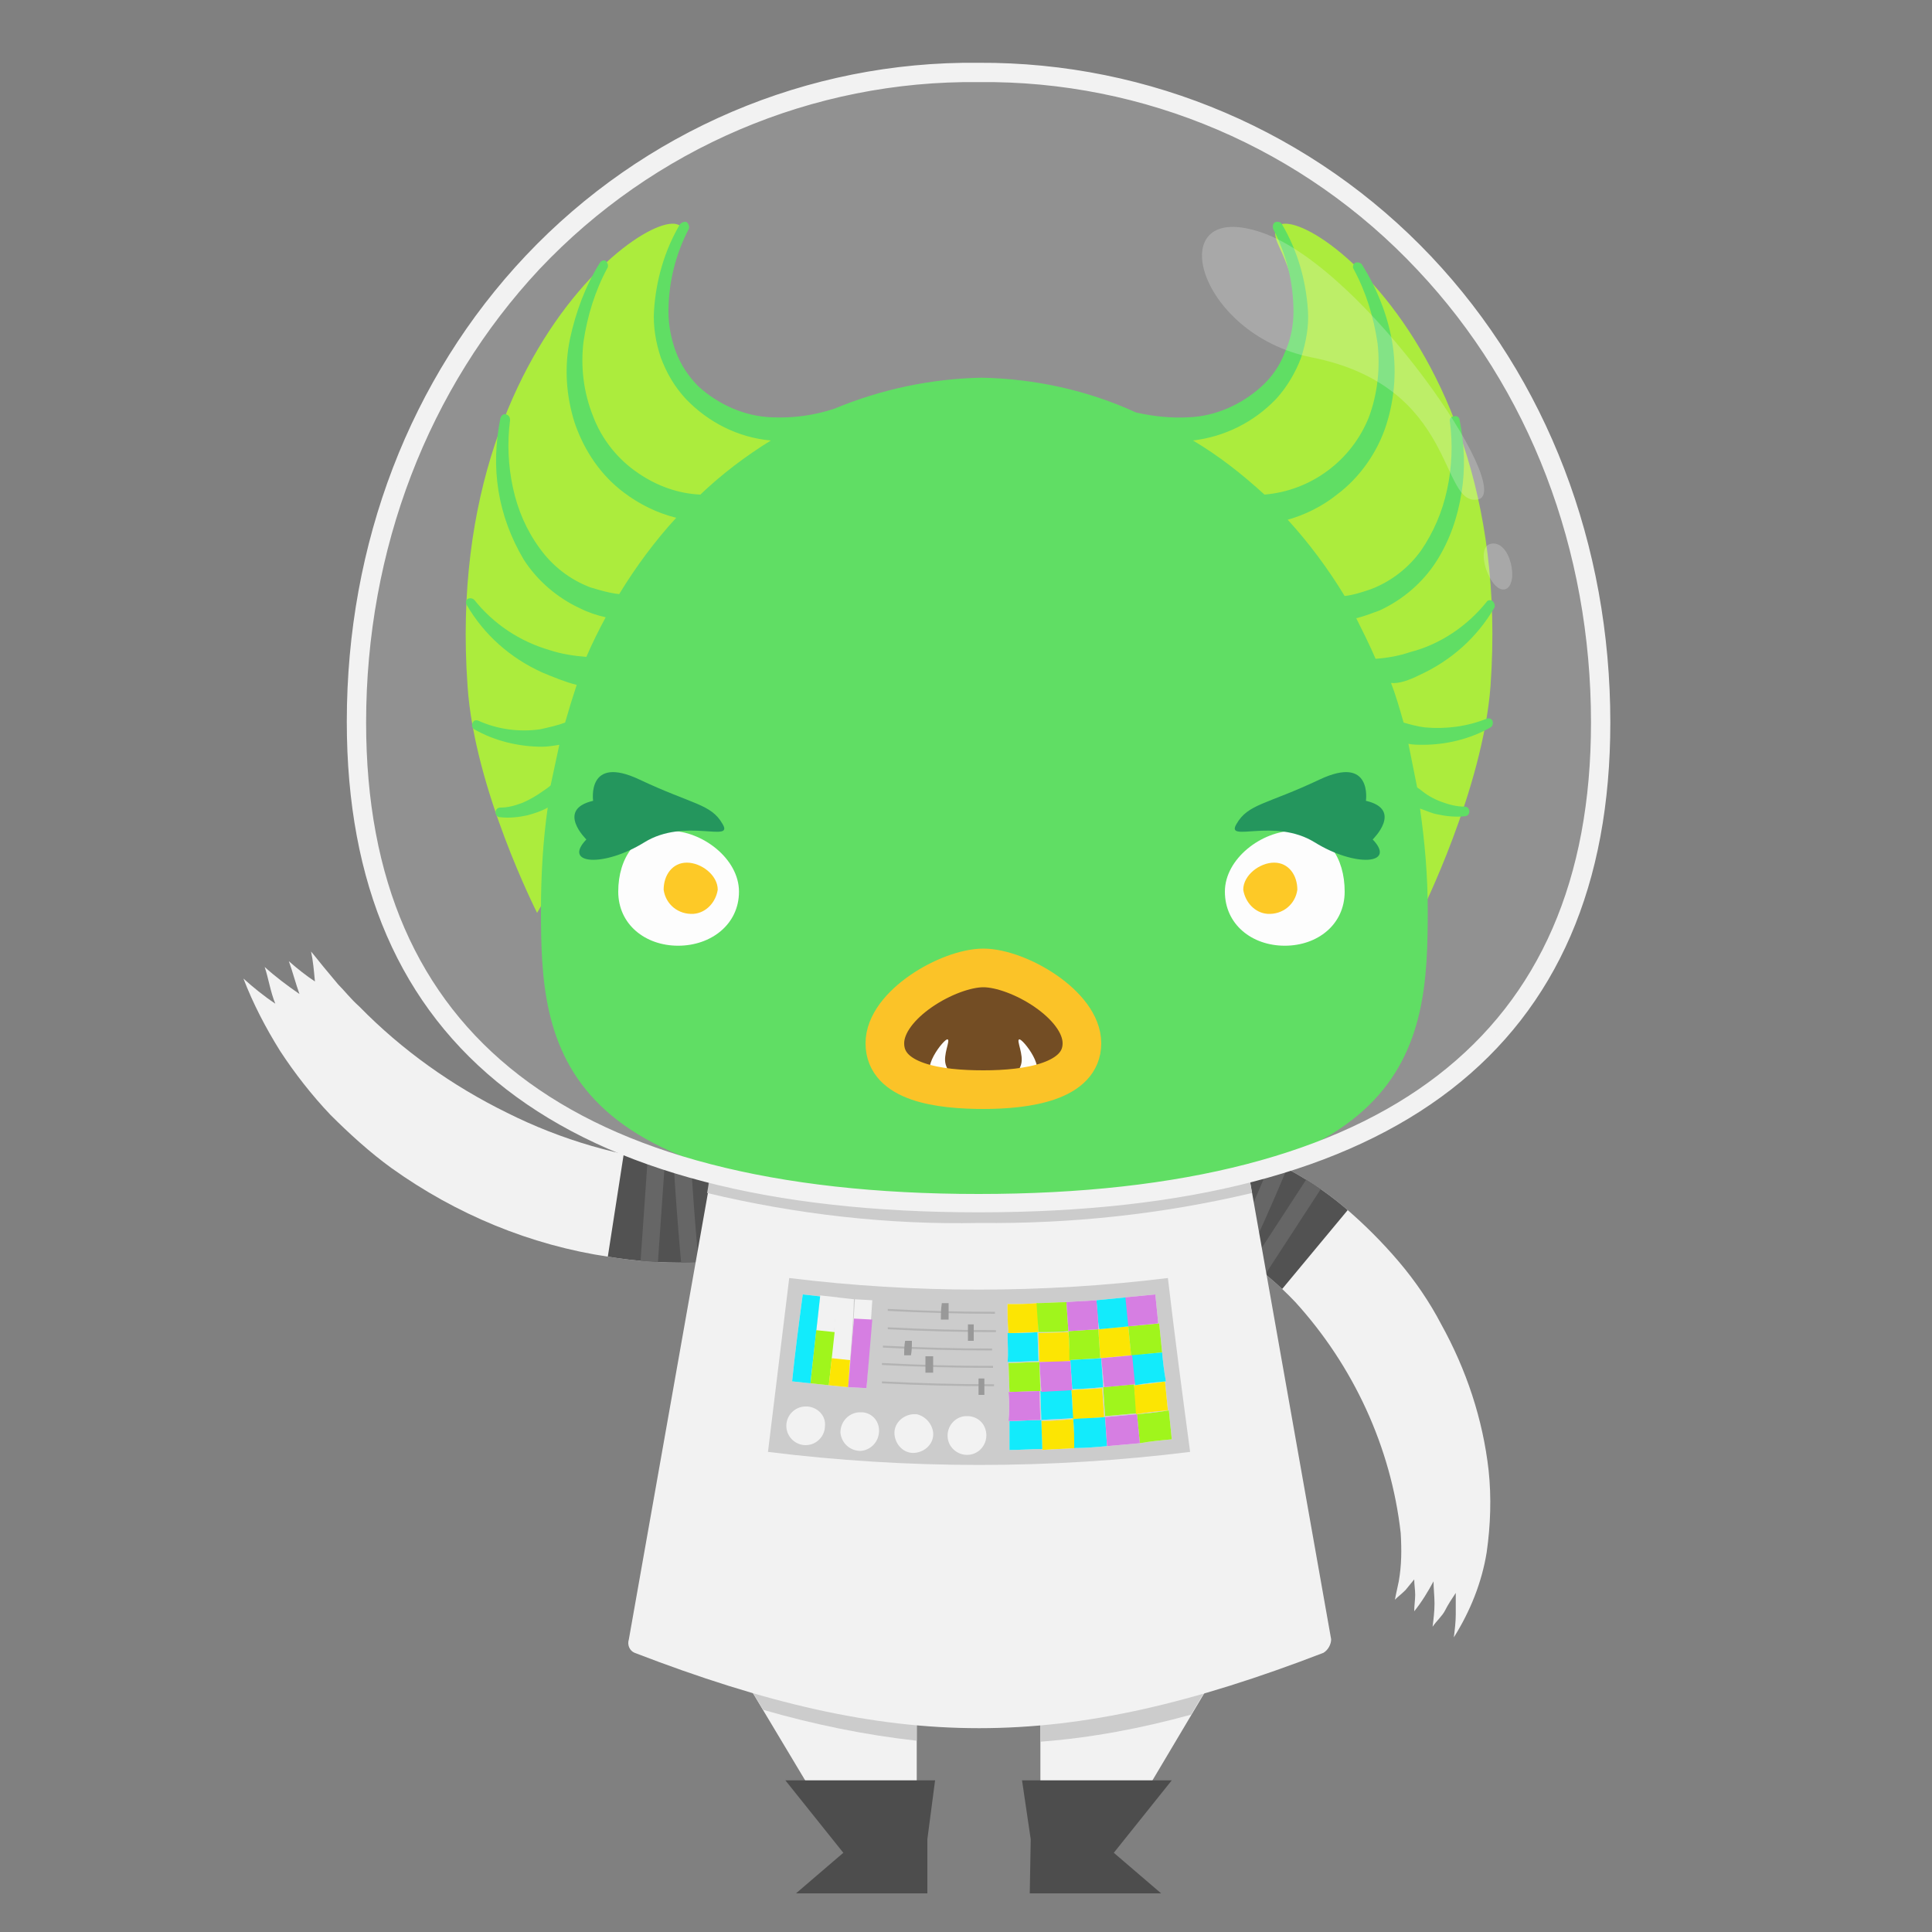 <?xml version="1.0" encoding="utf-8"?>
<!-- Generator: Adobe Illustrator 22.1.0, SVG Export Plug-In . SVG Version: 6.00 Build 0)  -->
<svg version="1.1" id="Layer_1" xmlns="http://www.w3.org/2000/svg" xmlns:xlink="http://www.w3.org/1999/xlink" x="0px" y="0px"
	 viewBox="0 0 200 200" style="enable-background:new 0 0 200 200;" xml:space="preserve">
<rect x="0" y="0" width="200" height="200" fill="#808080" stroke="none"/>
<style type="text/css">
	.st0{fill:#F2F2F2;}
	.st1{fill:#CCCCCC;}
	.st2{fill:#4D4D4D;}
	.st3{clip-path:url(#SVGID_2_);}
	.st4{fill:#525252;}
	.st5{fill:none;stroke:#666666;stroke-width:1.8;stroke-miterlimit:10;}
	.st6{clip-path:url(#SVGID_4_);}
	.st7{fill:#FCE503;}
	.st8{fill:#A0F51C;}
	.st9{fill:#12EBFC;}
	.st10{fill:#D67EE2;}
	.st11{fill:#B3B3B3;}
	.st12{fill:#999999;}
	.st13{fill:#A0EB1D;}
	.st14{fill:#46DB4B;}
	.st15{fill:#5D3000;}
	.st16{fill:#FFFFFF;}
	.st17{fill:none;stroke:#FDBB05;stroke-width:4;stroke-miterlimit:10;}
	.st18{fill:#FFC204;}
	.st19{fill:#008643;}
	.st20{opacity:0.15;fill:#F2F2F2;enable-background:new    ;}
	.st21{fill:#F2F2F2;stroke:#F2F2F2;stroke-miterlimit:10;}
	.st22{opacity:0.24;fill:#F2F2F2;enable-background:new    ;}
</style>
<title>extra3</title>
<g id="suit">
	<polygon class="st0" points="107.7,172.7 107.7,194.9 113,194.9 126.2,172.7 	"/>
	<polygon class="st0" points="94.9,172.7 94.9,194.9 89.7,194.9 76.4,172.7 	"/>
	<path class="st1" d="M79,177c5.2,1.5,10.5,2.6,15.9,3.2v-7.5H76.4L79,177z"/>
	<path class="st1" d="M123.3,177.5l2.9-4.9h-18.5v7.7C113,179.9,118.2,178.9,123.3,177.5z"/>
	<polygon class="st2" points="96.8,184.3 81.3,184.3 87.3,191.8 82.4,196 96,196 96,190.4 	"/>
	<polygon class="st2" points="105.8,184.3 121.3,184.3 115.3,191.8 120.2,196 106.6,196 106.7,190.4 	"/>
	<path class="st0" d="M144.4,165.6l0.1-0.5c0.1-0.5,0.2-0.9,0.3-1.4c0.3-1.7,0.3-3.3,0.2-5c-1-8.9-4.9-17.3-10.9-23.9
		c-1.7-1.8-3.6-3.4-5.7-4.8c-1.4-0.9-2.8-1.7-4.2-2.4l-1.2-0.6c-0.3-0.1-0.4-0.2-0.4-0.2l2.3-9.1c2.6,0.7,5.2,1.6,7.6,2.9
		c2.4,1.2,4.7,2.7,6.7,4.4c2,1.7,3.9,3.6,5.6,5.6c1.7,2,3.2,4.2,4.4,6.5c2.6,4.7,4.3,9.8,4.9,15.1c0.3,2.8,0.2,5.7-0.2,8.5
		c-0.5,3.1-1.7,6.1-3.4,8.8c0.1-0.8,0.2-1.6,0.2-2.4s0-1.5,0-2.2c-0.4,0.6-0.8,1.2-1.1,1.8s-0.9,1.1-1.3,1.7
		c0.1-0.8,0.2-1.6,0.2-2.4c0-0.8-0.1-1.5-0.1-2.3c-0.6,1.1-1.2,2.1-2,3.1c0-0.6,0.1-1.2,0.1-1.7s-0.1-1.1-0.1-1.6l-0.9,1.1
		C145.1,165,144.7,165.3,144.4,165.6z"/>
	<g>
		<defs>
			<path id="SVGID_1_" d="M144.4,165.6l0.1-0.5c0.1-0.5,0.2-0.9,0.3-1.4c0.3-1.7,0.3-3.3,0.2-5c-1-8.9-4.9-17.3-10.9-23.9
				c-1.7-1.8-3.6-3.4-5.7-4.8c-1.4-0.9-2.8-1.7-4.2-2.4l-1.2-0.6c-0.3-0.1-0.4-0.2-0.4-0.2l2.3-9.1c2.6,0.7,5.2,1.6,7.6,2.9
				c2.4,1.2,4.7,2.7,6.7,4.4c2,1.7,3.9,3.6,5.6,5.6c1.7,2,3.2,4.2,4.4,6.5c2.6,4.7,4.3,9.8,4.9,15.1c0.3,2.8,0.2,5.7-0.2,8.5
				c-0.5,3.1-1.7,6.1-3.4,8.8c0.1-0.8,0.2-1.6,0.2-2.4s0-1.5,0-2.2c-0.4,0.6-0.8,1.2-1.1,1.8s-0.9,1.1-1.3,1.7
				c0.1-0.8,0.2-1.6,0.2-2.4c0-0.8-0.1-1.5-0.1-2.3c-0.6,1.1-1.2,2.1-2,3.1c0-0.6,0.1-1.2,0.1-1.7s-0.1-1.1-0.1-1.6l-0.9,1.1
				C145.1,165,144.7,165.3,144.4,165.6z"/>
		</defs>
		<clipPath id="SVGID_2_">
			<use xlink:href="#SVGID_1_"  style="overflow:visible;"/>
		</clipPath>
		<g class="st3">
			<path class="st4" d="M130.1,136.6c-1.2-1-2.5-1.9-3.9-2.6c-4.2-2.2-9-3-13.7-2.4l-2.2-17.5c5.5-0.7,11.1-0.3,16.4,1.2
				c2.7,0.8,5.3,1.8,7.8,3.1c2.4,1.3,4.7,2.8,6.9,4.6L130.1,136.6z"/>
			<path class="st5" d="M137.6,120.1l-11,16.9c0-1.1,0-2.2-0.1-3.3c2.5-5.2,4.9-10.5,7-15.8c-1.1,0-2.2,0.1-3.2,0.2
				c-2.3,4.7-4.5,9.5-6.5,14.4c-0.4-0.4-0.8-0.8-1.2-1.2l-0.6-0.6l-0.7-0.5c1.5-4.6,3.3-9.1,5.3-13.5c-1.1-0.4-2.3-0.6-3.5-0.8
				s-2.3-0.4-3.5-0.5c-0.2,4.8-0.5,9.5-0.9,14.3"/>
		</g>
	</g>
	<path class="st0" d="M32.2,98.5c0,0,0.5,0.6,1.3,1.6l1.5,1.8c0.7,0.7,1.3,1.5,2.2,2.3c4.4,4.5,9.6,8.2,15.3,11
		c5.6,2.8,11.7,4.6,18,5.2c1.8,0.2,3.6,0.2,5.3,0.2h1.4h0.5l1.9,9.2c-5.5,1.1-11.1,1.2-16.6,0.3c-8.1-1.2-15.8-4.4-22.5-9.2
		c-2.2-1.6-4.3-3.5-6.3-5.5c-1.9-2-3.7-4.3-5.2-6.6c-1.5-2.4-2.8-4.9-3.8-7.5c1,0.9,2.1,1.8,3.3,2.6c-0.5-1.2-0.7-2.6-1.1-3.8
		c1.1,1,2.3,1.9,3.6,2.8c-0.4-1.1-0.7-2.3-1.1-3.4c0.9,0.8,1.8,1.5,2.7,2.1C32.5,100.5,32.4,99.4,32.2,98.5z"/>
	<g>
		<defs>
			<path id="SVGID_3_" d="M32.2,98.5c0,0,0.5,0.6,1.3,1.6l1.5,1.8c0.7,0.7,1.3,1.5,2.2,2.3c4.4,4.5,9.6,8.2,15.3,11
				c5.6,2.8,11.7,4.6,18,5.2c1.8,0.2,3.6,0.2,5.3,0.2h1.4h0.5l1.9,9.2c-5.5,1.1-11.1,1.2-16.6,0.3c-8.1-1.2-15.8-4.4-22.5-9.2
				c-2.2-1.6-4.3-3.5-6.3-5.5c-1.9-2-3.7-4.3-5.2-6.6c-1.5-2.4-2.8-4.9-3.8-7.5c1,0.9,2.1,1.8,3.3,2.6c-0.5-1.2-0.7-2.6-1.1-3.8
				c1.1,1,2.3,1.9,3.6,2.8c-0.4-1.1-0.7-2.3-1.1-3.4c0.9,0.8,1.8,1.5,2.7,2.1C32.5,100.5,32.4,99.4,32.2,98.5z"/>
		</defs>
		<clipPath id="SVGID_4_">
			<use xlink:href="#SVGID_3_"  style="overflow:visible;"/>
		</clipPath>
		<g class="st6">
			<path class="st4" d="M65.2,115.4c1.8,0.3,3.7,0.5,5.5,0.4c1.8,0,3.6-0.1,5.3-0.4c3.2-0.5,6.1-1.8,8.7-3.7L96,125.3
				c-4.9,3.9-10.7,6.5-16.8,7.5c-2.8,0.5-5.6,0.7-8.5,0.7c-2.8,0-5.5-0.2-8.2-0.7L65.2,115.4z"/>
			<path class="st5" d="M67,133.6l1.4-20.1c0.6,1,1.3,1.9,2,2.8c0.3,5.8,0.7,11.5,1.3,17.3c1-0.5,1.9-1.1,2.8-1.6
				c-0.1-5.3-0.3-10.5-0.6-15.8c0.6,0.2,1.2,0.4,1.8,0.5s1.2,0.3,1.8,0.4c0.6,4.8,1,9.6,1.1,14.4c2.5-0.4,4.9-1.1,7.3-2.1
				c-2-4.3-3.9-8.7-5.6-13.2"/>
		</g>
	</g>
	<path class="st0" d="M137,171.1c-27,10.4-44.3,10.4-71.3,0c-0.5-0.2-0.8-0.8-0.6-1.4l9.6-54.2h53.5l9.6,54.2
		C137.8,170.2,137.5,170.8,137,171.1z"/>
	<path class="st1" d="M73.2,123.5c9.2,2.2,18.7,3.3,28.2,3.1c9.5,0.1,18.9-0.9,28.2-3.1l-1.4-8H74.6L73.2,123.5z"/>
	<path class="st1" d="M81.7,132.3c13,1.6,26.2,1.6,39.2,0c0.7,6,1.5,12,2.3,18c-14.5,1.8-29.2,1.8-43.7,0L81.7,132.3z"/>
	<path class="st0" d="M104.3,135c1,0,2,0,3.1-0.1l0.1,3c-1,0-2.1,0.1-3.1,0.1C104.3,137,104.3,136,104.3,135z"/>
	<path class="st0" d="M107.5,138l3.1-0.1c0.1,1,0.1,2,0.2,3c-1.1,0.1-2.1,0.1-3.2,0.1L107.5,138z"/>
	<path class="st0" d="M113.7,137.6c1-0.1,2.1-0.2,3.1-0.3l0.3,3l-3.2,0.3L113.7,137.6z"/>
	<path class="st0" d="M110.9,143.9c1.1-0.1,2.2-0.1,3.2-0.2l0.2,3c-1.1,0.1-2.2,0.2-3.3,0.2C111.1,145.9,111,144.9,110.9,143.9z"/>
	<path class="st0" d="M107.3,134.9c1,0,2-0.1,3.1-0.1l0.2,3c-1,0.1-2.1,0.1-3.1,0.1L107.3,134.9z"/>
	<path class="st0" d="M110.6,137.8l3.1-0.2l0.2,3l-3.2,0.2C110.7,139.8,110.7,138.8,110.6,137.8z"/>
	<path class="st0" d="M116.8,137.3l3.2-0.3l0.3,3c-1,0.1-2.1,0.2-3.2,0.4C117,139.3,116.9,138.3,116.8,137.3z"/>
	<path class="st0" d="M104.4,141.1c1.1,0,2.1-0.1,3.2-0.1l0.1,3l-3.2,0.1L104.4,141.1z"/>
	<path class="st0" d="M114.2,143.6c1.1-0.1,2.2-0.2,3.2-0.3l0.3,3c-1.1,0.1-2.2,0.2-3.3,0.3L114.2,143.6z"/>
	<path class="st0" d="M117.7,146.4c1.1-0.1,2.2-0.2,3.3-0.4c0.1,1,0.2,2,0.3,3c-1.1,0.1-2.2,0.2-3.3,0.4
		C117.9,148.4,117.8,147.4,117.7,146.4z"/>
	<path class="st0" d="M117.4,143.4c1.1-0.1,2.2-0.2,3.2-0.4l0.3,3c-1.1,0.1-2.2,0.2-3.3,0.4L117.4,143.4z"/>
	<path class="st0" d="M107.8,147.1c1.1,0,2.2-0.1,3.3-0.2l0.2,3c-1.1,0.1-2.2,0.1-3.4,0.2L107.8,147.1z"/>
	<path class="st0" d="M113.5,134.6l3.1-0.3c0.1,1,0.2,2,0.3,3c-1,0.1-2.1,0.2-3.1,0.3C113.6,136.6,113.6,135.6,113.5,134.6z"/>
	<path class="st0" d="M104.3,138c1,0,2.1,0,3.1-0.1l0.1,3c-1.1,0-2.1,0.1-3.2,0.1C104.4,140.1,104.3,139.1,104.3,138z"/>
	<path class="st0" d="M110.8,140.8c1.1-0.1,2.1-0.1,3.2-0.2l0.2,3c-1.1,0.1-2.2,0.2-3.2,0.2L110.8,140.8z"/>
	<path class="st0" d="M117.1,140.3l3.2-0.3c0.1,1,0.2,2,0.4,3c-1.1,0.1-2.2,0.2-3.2,0.4C117.3,142.4,117.2,141.3,117.1,140.3z"/>
	<path class="st0" d="M107.7,144l3.2-0.2c0.1,1,0.1,2,0.2,3c-1.1,0.1-2.2,0.1-3.3,0.2L107.7,144z"/>
	<path class="st0" d="M104.5,147.1c1.1,0,2.2-0.1,3.3-0.1l0.1,3c-1.1,0-2.2,0.1-3.4,0.1C104.5,149.2,104.5,148.2,104.5,147.1z"/>
	<path class="st0" d="M111.1,146.9c1.1-0.1,2.2-0.1,3.3-0.2l0.2,3c-1.1,0.1-2.2,0.2-3.4,0.2C111.2,148.9,111.2,147.9,111.1,146.9z"
		/>
	<path class="st0" d="M110.4,134.8c1-0.1,2-0.1,3.1-0.2c0.1,1,0.2,2,0.2,3l-3.1,0.2L110.4,134.8z"/>
	<path class="st0" d="M116.5,134.3l3.1-0.3c0.1,1,0.2,2,0.3,3c-1,0.1-2.1,0.2-3.1,0.3C116.7,136.3,116.6,135.3,116.5,134.3z"/>
	<path class="st0" d="M114,140.6c1.1-0.1,2.1-0.2,3.2-0.3c0.1,1,0.2,2,0.3,3l-3.2,0.3L114,140.6z"/>
	<path class="st0" d="M104.4,144.1l3.2-0.1l0.1,3c-1.1,0-2.2,0.1-3.3,0.1C104.5,146.1,104.5,145.1,104.4,144.1z"/>
	<path class="st0" d="M107.6,141l3.2-0.1l0.2,3c-1.1,0.1-2.2,0.1-3.2,0.2L107.6,141z"/>
	<path class="st0" d="M114.4,146.7c1.1-0.1,2.2-0.2,3.3-0.3c0.1,1,0.2,2,0.3,3c-1.1,0.1-2.2,0.2-3.4,0.3L114.4,146.7z"/>
	<path class="st7" d="M104.3,135c1,0,2,0,3.1-0.1l0.1,3c-1,0-2.1,0.1-3.1,0.1C104.3,137,104.3,136,104.3,135z"/>
	<path class="st7" d="M107.5,138l3.1-0.1c0.1,1,0.1,2,0.2,3c-1.1,0.1-2.1,0.1-3.2,0.1L107.5,138z"/>
	<path class="st7" d="M113.7,137.6c1-0.1,2.1-0.2,3.1-0.3l0.3,3l-3.2,0.3L113.7,137.6z"/>
	<path class="st7" d="M110.9,143.9c1.1-0.1,2.2-0.1,3.2-0.2l0.2,3c-1.1,0.1-2.2,0.2-3.3,0.2C111.1,145.9,111,144.9,110.9,143.9z"/>
	<path class="st8" d="M107.3,134.9c1,0,2-0.1,3.1-0.1l0.2,3c-1,0.1-2.1,0.1-3.1,0.1L107.3,134.9z"/>
	<path class="st8" d="M110.6,137.8l3.1-0.2l0.2,3l-3.2,0.2C110.7,139.8,110.7,138.8,110.6,137.8z"/>
	<path class="st8" d="M116.8,137.3l3.2-0.3l0.3,3c-1,0.1-2.1,0.2-3.2,0.4C117,139.3,116.9,138.3,116.8,137.3z"/>
	<path class="st8" d="M104.4,141.1c1.1,0,2.1-0.1,3.2-0.1l0.1,3l-3.2,0.1L104.4,141.1z"/>
	<path class="st8" d="M114.2,143.6c1.1-0.1,2.2-0.2,3.2-0.3l0.3,3c-1.1,0.1-2.2,0.2-3.3,0.3L114.2,143.6z"/>
	<path class="st8" d="M117.7,146.4c1.1-0.1,2.2-0.2,3.3-0.4c0.1,1,0.2,2,0.3,3c-1.1,0.1-2.2,0.2-3.3,0.4
		C117.9,148.4,117.8,147.4,117.7,146.4z"/>
	<path class="st7" d="M117.4,143.4c1.1-0.1,2.2-0.2,3.2-0.4l0.3,3c-1.1,0.1-2.2,0.2-3.3,0.4L117.4,143.4z"/>
	<path class="st7" d="M107.8,147.1c1.1,0,2.2-0.1,3.3-0.2l0.2,3c-1.1,0.1-2.2,0.1-3.4,0.2L107.8,147.1z"/>
	<path class="st9" d="M113.5,134.6l3.1-0.3c0.1,1,0.2,2,0.3,3c-1,0.1-2.1,0.2-3.1,0.3C113.6,136.6,113.6,135.6,113.5,134.6z"/>
	<path class="st9" d="M104.3,138c1,0,2.1,0,3.1-0.1l0.1,3c-1.1,0-2.1,0.1-3.2,0.1C104.4,140.1,104.3,139.1,104.3,138z"/>
	<path class="st9" d="M110.8,140.8c1.1-0.1,2.1-0.1,3.2-0.2l0.2,3c-1.1,0.1-2.2,0.2-3.2,0.2L110.8,140.8z"/>
	<path class="st9" d="M117.1,140.3l3.2-0.3c0.1,1,0.2,2,0.4,3c-1.1,0.1-2.2,0.2-3.2,0.4C117.3,142.4,117.2,141.3,117.1,140.3z"/>
	<path class="st9" d="M107.7,144l3.2-0.2c0.1,1,0.1,2,0.2,3c-1.1,0.1-2.2,0.1-3.3,0.2L107.7,144z"/>
	<path class="st9" d="M104.5,147.1c1.1,0,2.2-0.1,3.3-0.1l0.1,3c-1.1,0-2.2,0.1-3.4,0.1C104.5,149.2,104.5,148.2,104.5,147.1z"/>
	<path class="st9" d="M111.1,146.9c1.1-0.1,2.2-0.1,3.3-0.2l0.2,3c-1.1,0.1-2.2,0.2-3.4,0.2C111.2,148.9,111.2,147.9,111.1,146.9z"
		/>
	<path class="st10" d="M110.4,134.8c1-0.1,2-0.1,3.1-0.2c0.1,1,0.2,2,0.2,3l-3.1,0.2L110.4,134.8z"/>
	<path class="st10" d="M116.5,134.3l3.1-0.3c0.1,1,0.2,2,0.3,3c-1,0.1-2.1,0.2-3.1,0.3C116.7,136.3,116.6,135.3,116.5,134.3z"/>
	<path class="st10" d="M114,140.6c1.1-0.1,2.1-0.2,3.2-0.3c0.1,1,0.2,2,0.3,3l-3.2,0.3L114,140.6z"/>
	<path class="st10" d="M104.4,144.1l3.2-0.1l0.1,3c-1.1,0-2.2,0.1-3.3,0.1C104.5,146.1,104.5,145.1,104.4,144.1z"/>
	<path class="st10" d="M107.6,141l3.2-0.1l0.2,3c-1.1,0.1-2.2,0.1-3.2,0.2L107.6,141z"/>
	<path class="st10" d="M114.4,146.7c1.1-0.1,2.2-0.2,3.3-0.3c0.1,1,0.2,2,0.3,3c-1.1,0.1-2.2,0.2-3.4,0.3L114.4,146.7z"/>
	<path class="st0" d="M102.1,148.4c0.1,1.1-0.7,2.1-1.8,2.2c-1.1,0.1-2.1-0.7-2.2-1.8c-0.1-1.1,0.7-2.1,1.8-2.2c0.1,0,0.2,0,0.4,0
		C101.3,146.7,102,147.4,102.1,148.4z"/>
	<path class="st0" d="M96.6,148.3c0.1,1.1-0.8,2-1.9,2.1c-1.1,0.1-2-0.8-2.1-1.9c-0.1-1.1,0.8-2,1.9-2.1c0.1,0,0.2,0,0.4,0
		C95.8,146.6,96.5,147.4,96.6,148.3z"/>
	<path class="st0" d="M91,148.1c0,1.1-0.8,2-1.9,2.1c-1.1,0-2-0.8-2.1-1.9c0-1.1,0.8-2,1.9-2.1c0.1,0,0.3,0,0.4,0
		C90.3,146.3,91,147.1,91,148.1z"/>
	<path class="st0" d="M85.4,147.6c0,1.1-0.9,2-2,2s-2-0.9-2-2s0.9-2,2-2h0.2C84.7,145.7,85.5,146.6,85.4,147.6z"/>
	<path class="st0" d="M83.9,143.2L82,143c0.3-3,0.7-6,1.1-9l1.8,0.2L83.9,143.2z"/>
	<path class="st0" d="M85.8,143.4l-1.9-0.2l1-9.1l1.8,0.2C86.4,137.4,86.1,140.4,85.8,143.4z"/>
	<path class="st0" d="M87.8,143.6l-2-0.2c0.3-3,0.6-6,0.8-9.1l1.8,0.2C88.3,137.5,88,140.6,87.8,143.6z"/>
	<path class="st0" d="M89.7,143.7l-1.9-0.1c0.3-3,0.5-6,0.7-9.1l1.8,0.1L89.7,143.7z"/>
	<path class="st9" d="M83.9,143.2L82,143c0.3-3,0.7-6,1.1-9l1.8,0.2L83.9,143.2z"/>
	<path class="st8" d="M85.8,143.4l-1.9-0.2c0.2-1.9,0.4-3.7,0.6-5.5l1.9,0.2C86.2,139.7,86,141.6,85.8,143.4z"/>
	<path class="st7" d="M87.8,143.6l-2-0.2c0.1-0.9,0.2-1.8,0.3-2.8l1.9,0.2C87.9,141.7,87.9,142.7,87.8,143.6z"/>
	<path class="st10" d="M89.7,143.7l-1.9-0.1c0.2-2.4,0.4-4.7,0.6-7.1l1.9,0.1C90.1,139,89.9,141.4,89.7,143.7z"/>
	<path class="st11" d="M103,136c-3.7,0-7.4-0.1-11.1-0.3v-0.2c3.7,0.2,7.4,0.3,11.1,0.3V136z"/>
	<path class="st12" d="M98.2,136.6h-0.8c0-0.6,0-1.1,0.1-1.7h0.7L98.2,136.6z"/>
	<path class="st11" d="M103.1,137.9c-3.7,0-7.5-0.1-11.2-0.3v-0.2c3.7,0.2,7.5,0.3,11.2,0.3L103.1,137.9z"/>
	<path class="st12" d="M100.8,138.8h-0.6v-1.7h0.6V138.8z"/>
	<path class="st11" d="M102.7,139.8c-3.8,0-7.6-0.1-11.3-0.3v-0.2c3.8,0.2,7.6,0.3,11.3,0.3L102.7,139.8z"/>
	<path class="st12" d="M94.3,140.3h-0.7c0-0.5,0-1,0.1-1.5h0.7C94.4,139.3,94.4,139.8,94.3,140.3z"/>
	<path class="st11" d="M102.8,141.6c-3.8,0-7.7-0.1-11.5-0.3v-0.2c3.8,0.2,7.7,0.3,11.5,0.3L102.8,141.6z"/>
	<path class="st12" d="M96.6,142.1h-0.8v-1.7h0.8C96.6,141,96.6,141.6,96.6,142.1z"/>
	<path class="st11" d="M102.9,143.5c-3.9,0-7.7-0.1-11.6-0.3V143c3.9,0.2,7.7,0.3,11.6,0.3L102.9,143.5z"/>
	<path class="st12" d="M101.9,144.4h-0.6v-1.7h0.6V144.4z"/>
</g>
<g id="head">
	<path class="st13" d="M55.6,94.5c0,0-6.5-12.8-7.2-23.5c-2.8-39.5,26-54,21.9-45.5c-7.3,15.4,6.9,21.8,15.6,17L55.6,94.5z"/>
	<path class="st13" d="M147.1,94.5c0,0,6.4-12.8,7.2-23.5c2.8-39.5-26-54-21.9-45.5c7.3,15.4-6.9,21.8-15.6,17L147.1,94.5z"/>
	<path class="st14" d="M146.9,69.9c3.3-1.5,6-3.9,7.8-7c0.1-0.2,0-0.5-0.2-0.7c-0.2-0.1-0.5-0.1-0.6,0.1l0,0c-2,2.5-4.8,4.4-7.9,5.2
		c-1.2,0.4-2.3,0.6-3.6,0.7c-0.6-1.4-1.3-2.8-2-4.2c0.8-0.2,1.6-0.5,2.4-0.8c2.4-1.1,4.5-2.9,5.9-5.1c1.4-2.2,2.2-4.6,2.6-7.1
		c0.4-2.5,0.3-5-0.2-7.5c0-0.3-0.3-0.5-0.6-0.4c-0.3,0-0.5,0.3-0.4,0.6l0,0c0.3,2.3,0.2,4.7-0.3,7c-0.5,2.3-1.4,4.4-2.7,6.3
		c-1.3,1.8-3.1,3.2-5.2,4c-0.9,0.3-1.8,0.6-2.7,0.7c-1.7-2.8-3.7-5.5-5.9-7.9c1.8-0.5,3.6-1.4,5.1-2.6c2.4-1.8,4.2-4.4,5.1-7.2
		c0.9-2.8,1.1-5.8,0.6-8.7c-0.5-2.8-1.6-5.5-3.1-7.9c-0.1-0.2-0.5-0.3-0.7-0.2c-0.2,0.1-0.3,0.4-0.2,0.6l0,0c1.3,2.4,2.1,5,2.5,7.7
		c0.3,2.6,0,5.3-0.9,7.7c-1.8,4.5-6,7.6-10.8,8c-2.3-2.1-4.7-4-7.4-5.6c3.3-0.4,6.3-1.9,8.6-4.3c1.1-1.2,2-2.7,2.6-4.3
		c0.5-1.6,0.8-3.2,0.7-4.8c-0.2-3.2-1.1-6.3-2.7-9c-0.1-0.2-0.4-0.3-0.7-0.2c-0.2,0.1-0.3,0.4-0.2,0.7l0,0c1.4,2.7,2.1,5.6,2.1,8.6
		c0,1.4-0.3,2.9-0.9,4.2c-0.5,1.3-1.3,2.5-2.4,3.5c-2.1,1.9-4.8,3.1-7.6,3.2c-1.8,0.1-3.6-0.1-5.4-0.5c-5-2.3-10.5-3.5-16-3.6
		c-5.2,0.1-10.4,1.2-15.2,3.2c-2.1,0.7-4.3,1-6.5,0.9c-2.8-0.1-5.5-1.3-7.6-3.2c-1-1-1.8-2.2-2.3-3.5c-0.5-1.3-0.8-2.8-0.8-4.2
		c0-3,0.7-5.9,2.1-8.6l0,0c0.1-0.2,0-0.5-0.2-0.7c-0.2-0.1-0.5,0-0.7,0.2c-1.6,2.7-2.5,5.8-2.7,9c-0.1,1.6,0.2,3.3,0.7,4.8
		c0.6,1.6,1.4,3,2.6,4.3c2.3,2.4,5.4,4,8.8,4.3l0,0c-2.6,1.6-5.1,3.5-7.3,5.6c-2.3-0.1-4.5-0.9-6.4-2.2c-2.1-1.4-3.8-3.5-4.7-5.9
		c-1-2.5-1.3-5.1-1-7.7c0.4-2.7,1.2-5.3,2.5-7.7l0,0c0.1-0.2,0-0.5-0.2-0.7c-0.2-0.1-0.5,0-0.6,0.2c-1.5,2.4-2.5,5.1-3.1,7.9
		c-0.6,2.9-0.4,5.9,0.5,8.7c1,2.9,2.7,5.4,5.1,7.2c1.6,1.2,3.4,2.1,5.4,2.6c-2.2,2.4-4.2,5.1-5.9,7.9c-1-0.1-2-0.4-3-0.7
		c-2.1-0.8-3.9-2.2-5.2-4c-1.4-1.9-2.3-4-2.8-6.3c-0.5-2.3-0.6-4.7-0.3-7l0,0c0-0.3-0.1-0.5-0.4-0.6s-0.5,0.1-0.6,0.4l0,0
		c-0.5,2.5-0.6,5-0.2,7.5c0.4,2.5,1.3,4.9,2.6,7.1c1.4,2.2,3.5,4,5.9,5.1c0.8,0.4,1.7,0.7,2.6,0.9c-0.7,1.3-1.4,2.7-2,4.1
		c-1.3-0.1-2.6-0.3-3.8-0.7c-3.1-0.9-5.8-2.7-7.8-5.2l0,0c-0.2-0.2-0.5-0.2-0.7-0.1c-0.2,0.2-0.2,0.4-0.1,0.6c1.8,3.1,4.5,5.5,7.8,7
		c1.2,0.5,2.4,1,3.6,1.3c-0.4,1.2-0.8,2.5-1.2,3.9c-0.8,0.3-1.7,0.5-2.6,0.7c-2.2,0.3-4.4,0-6.4-0.9l0,0c-0.3-0.1-0.5,0-0.6,0.3
		c-0.1,0.2,0,0.5,0.2,0.6c2.1,1.2,4.6,1.8,7,1.8c0.6,0,1.2-0.1,1.8-0.2c-0.3,1.4-0.6,2.8-0.9,4.2c-0.2,0.2-0.5,0.4-0.8,0.6
		c-0.7,0.5-1.4,0.9-2.1,1.2c-0.8,0.3-1.5,0.5-2.3,0.5l0,0c-0.3,0-0.5,0.2-0.5,0.5s0.2,0.5,0.5,0.5c0.9,0.1,1.9,0,2.8-0.2
		c0.7-0.2,1.4-0.4,2.1-0.8c-0.5,3.5-0.7,7.1-0.7,10.6c0,14,1,29.9,45.9,29.9s45.9-15.8,45.9-29.9c0-3.5-0.3-7-0.8-10.5
		c0.6,0.2,1.2,0.5,1.8,0.6c0.9,0.2,1.9,0.3,2.8,0.2c0.3,0,0.5-0.2,0.5-0.5s-0.2-0.5-0.5-0.5l0,0c-0.8,0-1.6-0.2-2.4-0.5
		c-0.8-0.3-1.5-0.7-2.1-1.2c-0.1-0.1-0.3-0.2-0.4-0.3c-0.3-1.5-0.6-3-0.9-4.5c0.5,0.1,1,0.1,1.5,0.1c2.4,0,4.9-0.6,7-1.8
		c0.2-0.1,0.3-0.4,0.2-0.7c-0.1-0.2-0.4-0.3-0.6-0.2l0,0c-2,0.8-4.2,1.1-6.4,0.9c-0.8-0.1-1.5-0.3-2.2-0.5c-0.4-1.4-0.8-2.8-1.3-4.1
		C144.8,70.8,145.9,70.4,146.9,69.9z"/>
	<path class="st15" d="M101.8,111.8c-2.9,0-10.2,0.2-10.2-3.8s6.6-7.8,10.2-7.8l0,0c3.6,0,10.2,3.8,10.2,7.8
		S104.7,111.8,101.8,111.8z"/>
	<path class="st16" d="M105.5,107.6c0.3-0.2,3.2,3.5,1.1,3.8s-1.2-0.2-0.9-1.2S105.2,107.7,105.5,107.6z"/>
	<path class="st16" d="M98.1,107.6c-0.3-0.2-3.2,3.5-1.1,3.8s1.2-0.2,0.9-1.2S98.4,107.7,98.1,107.6z"/>
	<path class="st17" d="M91.6,108c0-4,6.6-7.8,10.2-7.8l0,0c3.6,0,10.2,3.8,10.2,7.8s-5.7,4.8-10.2,4.8S91.6,112.1,91.6,108z"/>
	<path class="st16" d="M139.2,92.3c0,3.4-2.8,5.6-6.2,5.6s-6.2-2.2-6.2-5.6s3.8-6.3,7.2-6.3S139.2,88.8,139.2,92.3z"/>
	<path class="st16" d="M64,92.3c0,3.4,2.8,5.6,6.2,5.6s6.3-2.2,6.3-5.6S72.7,86,69.3,86S64,88.8,64,92.3z"/>
	<path class="st18" d="M134.3,92.1c-0.2,1.5-1.5,2.6-3.1,2.5c-1.3-0.1-2.3-1.2-2.5-2.5c0-1.5,1.7-2.8,3.2-2.8S134.3,90.6,134.3,92.1
		z"/>
	<path class="st18" d="M68.7,92.1c0.2,1.5,1.5,2.6,3.1,2.5c1.3-0.1,2.3-1.2,2.5-2.5c0-1.5-1.7-2.8-3.2-2.8S68.7,90.6,68.7,92.1z"/>
	<path class="st19" d="M128,85.3c-1.2,2,3.9-0.7,8.1,1.9s8.5,2.3,6-0.3c0,0,3.2-3.1-0.7-4c0,0,0.7-4.8-4.8-2.2S129.2,83.2,128,85.3z
		"/>
	<path class="st19" d="M74.8,85.3c1.2,2-3.9-0.7-8.1,1.9s-8.5,2.3-6-0.3c0,0-3.2-3.1,0.7-4c0,0-0.7-4.8,4.8-2.2S73.6,83.2,74.8,85.3
		z"/>
</g>
<g id="helmet">
	<path class="st20" d="M165.7,74.8c0,37.2-27.2,49.8-64.4,49.8S37,111.9,37,74.8S64.1,7.4,101.3,7.4S165.7,37.6,165.7,74.8z"/>
	<path class="st21" d="M101.3,125c-43,0-64.9-16.9-64.9-50.3c0-18.3,6.5-35.3,18.4-47.9C66.9,14,83.7,6.8,101.3,7
		c17.6-0.1,34.4,7.1,46.5,19.9c11.9,12.6,18.4,29.6,18.4,47.9C166.2,108.1,144.4,125,101.3,125z M101.3,8
		C84,7.8,67.4,14.9,55.5,27.5C43.9,39.9,37.4,56.7,37.4,74.8c0,32.7,21.5,49.3,63.9,49.3s63.9-16.6,63.9-49.3
		c0-18-6.4-34.8-18.1-47.2C135.2,14.9,118.6,7.8,101.3,8z"/>
	<path class="st22" d="M130.7,24.1c10.6,3.7,26.3,26.8,22.3,27.6S150.9,40,135.8,37C123.7,34.6,120.1,20.4,130.7,24.1z"/>
	<path class="st22" d="M154.3,56.3c2.1-0.5,3,4.3,1.5,4.7S152.6,56.7,154.3,56.3z"/>
</g>
</svg>
